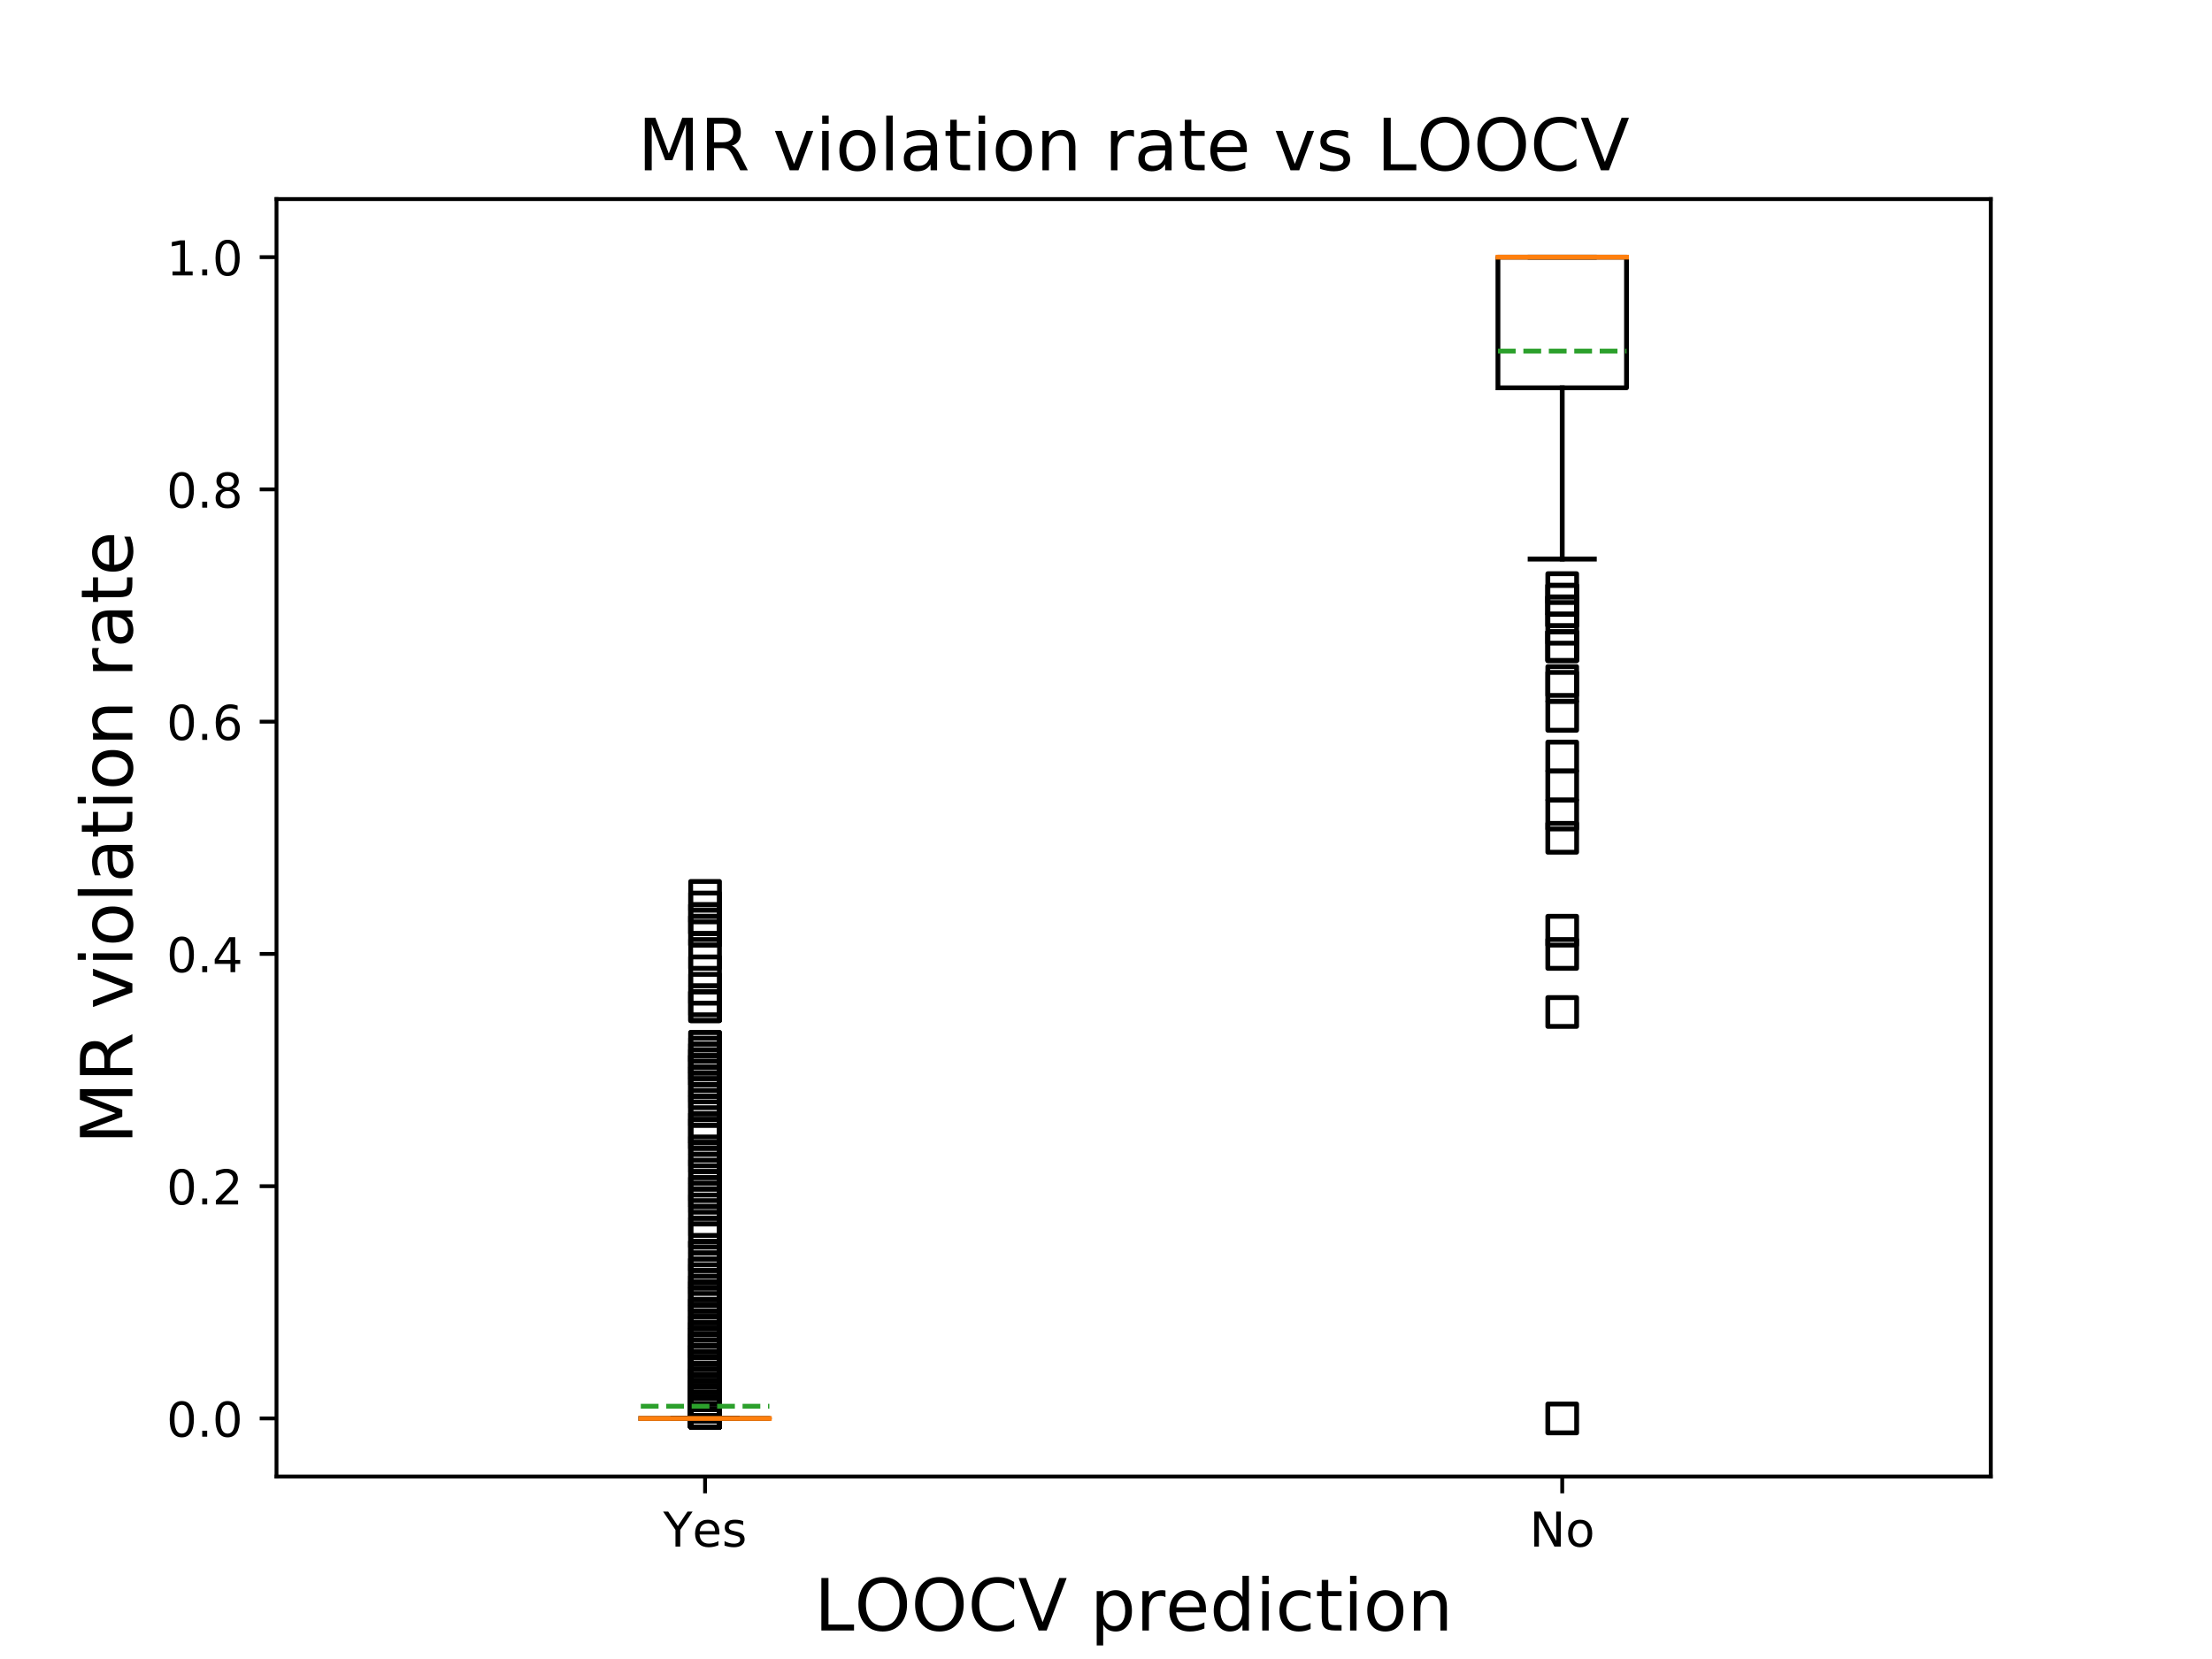 <?xml version="1.0" encoding="utf-8" standalone="no"?>
<!DOCTYPE svg PUBLIC "-//W3C//DTD SVG 1.1//EN"
  "http://www.w3.org/Graphics/SVG/1.1/DTD/svg11.dtd">
<!-- Created with matplotlib (https://matplotlib.org/) -->
<svg height="345.6pt" version="1.1" viewBox="0 0 460.8 345.6" width="460.8pt" xmlns="http://www.w3.org/2000/svg" xmlns:xlink="http://www.w3.org/1999/xlink">
 <defs>
  <style type="text/css">
*{stroke-linecap:butt;stroke-linejoin:round;}
  </style>
 </defs>
 <g id="figure_1">
  <g id="patch_1">
   <path d="M 0 345.6 
L 460.8 345.6 
L 460.8 0 
L 0 0 
z
" style="fill:#ffffff;"/>
  </g>
  <g id="axes_1">
   <g id="patch_2">
    <path d="M 57.6 307.584 
L 414.72 307.584 
L 414.72 41.472 
L 57.6 41.472 
z
" style="fill:#ffffff;"/>
   </g>
   <g id="matplotlib.axis_1">
    <g id="xtick_1">
     <g id="line2d_1">
      <defs>
       <path d="M 0 0 
L 0 3.5 
" id="mc52d415e4c" style="stroke:#000000;stroke-width:0.8;"/>
      </defs>
      <g>
       <use style="stroke:#000000;stroke-width:0.8;" x="146.88" xlink:href="#mc52d415e4c" y="307.584"/>
      </g>
     </g>
     <g id="text_1">
      <!-- Yes -->
      <defs>
       <path d="M -0.203 72.906 
L 10.406 72.906 
L 30.609 42.922 
L 50.688 72.906 
L 61.281 72.906 
L 35.5 34.719 
L 35.5 0 
L 25.594 0 
L 25.594 34.719 
z
" id="DejaVuSans-89"/>
       <path d="M 56.203 29.594 
L 56.203 25.203 
L 14.891 25.203 
Q 15.484 15.922 20.484 11.062 
Q 25.484 6.203 34.422 6.203 
Q 39.594 6.203 44.453 7.469 
Q 49.312 8.734 54.109 11.281 
L 54.109 2.781 
Q 49.266 0.734 44.188 -0.344 
Q 39.109 -1.422 33.891 -1.422 
Q 20.797 -1.422 13.156 6.188 
Q 5.516 13.812 5.516 26.812 
Q 5.516 40.234 12.766 48.109 
Q 20.016 56 32.328 56 
Q 43.359 56 49.781 48.891 
Q 56.203 41.797 56.203 29.594 
z
M 47.219 32.234 
Q 47.125 39.594 43.094 43.984 
Q 39.062 48.391 32.422 48.391 
Q 24.906 48.391 20.391 44.141 
Q 15.875 39.891 15.188 32.172 
z
" id="DejaVuSans-101"/>
       <path d="M 44.281 53.078 
L 44.281 44.578 
Q 40.484 46.531 36.375 47.5 
Q 32.281 48.484 27.875 48.484 
Q 21.188 48.484 17.844 46.438 
Q 14.5 44.391 14.5 40.281 
Q 14.5 37.156 16.891 35.375 
Q 19.281 33.594 26.516 31.984 
L 29.594 31.297 
Q 39.156 29.25 43.188 25.516 
Q 47.219 21.781 47.219 15.094 
Q 47.219 7.469 41.188 3.016 
Q 35.156 -1.422 24.609 -1.422 
Q 20.219 -1.422 15.453 -0.562 
Q 10.688 0.297 5.422 2 
L 5.422 11.281 
Q 10.406 8.688 15.234 7.391 
Q 20.062 6.109 24.812 6.109 
Q 31.156 6.109 34.562 8.281 
Q 37.984 10.453 37.984 14.406 
Q 37.984 18.062 35.516 20.016 
Q 33.062 21.969 24.703 23.781 
L 21.578 24.516 
Q 13.234 26.266 9.516 29.906 
Q 5.812 33.547 5.812 39.891 
Q 5.812 47.609 11.281 51.797 
Q 16.75 56 26.812 56 
Q 31.781 56 36.172 55.266 
Q 40.578 54.547 44.281 53.078 
z
" id="DejaVuSans-115"/>
      </defs>
      <g transform="translate(138.155 322.182)scale(0.1 -0.1)">
       <use xlink:href="#DejaVuSans-89"/>
       <use x="60.881" xlink:href="#DejaVuSans-101"/>
       <use x="122.404" xlink:href="#DejaVuSans-115"/>
      </g>
     </g>
    </g>
    <g id="xtick_2">
     <g id="line2d_2">
      <g>
       <use style="stroke:#000000;stroke-width:0.8;" x="325.44" xlink:href="#mc52d415e4c" y="307.584"/>
      </g>
     </g>
     <g id="text_2">
      <!-- No -->
      <defs>
       <path d="M 9.812 72.906 
L 23.094 72.906 
L 55.422 11.922 
L 55.422 72.906 
L 64.984 72.906 
L 64.984 0 
L 51.703 0 
L 19.391 60.984 
L 19.391 0 
L 9.812 0 
z
" id="DejaVuSans-78"/>
       <path d="M 30.609 48.391 
Q 23.391 48.391 19.188 42.75 
Q 14.984 37.109 14.984 27.297 
Q 14.984 17.484 19.156 11.844 
Q 23.344 6.203 30.609 6.203 
Q 37.797 6.203 41.984 11.859 
Q 46.188 17.531 46.188 27.297 
Q 46.188 37.016 41.984 42.703 
Q 37.797 48.391 30.609 48.391 
z
M 30.609 56 
Q 42.328 56 49.016 48.375 
Q 55.719 40.766 55.719 27.297 
Q 55.719 13.875 49.016 6.219 
Q 42.328 -1.422 30.609 -1.422 
Q 18.844 -1.422 12.172 6.219 
Q 5.516 13.875 5.516 27.297 
Q 5.516 40.766 12.172 48.375 
Q 18.844 56 30.609 56 
z
" id="DejaVuSans-111"/>
      </defs>
      <g transform="translate(318.64 322.182)scale(0.1 -0.1)">
       <use xlink:href="#DejaVuSans-78"/>
       <use x="74.805" xlink:href="#DejaVuSans-111"/>
      </g>
     </g>
    </g>
    <g id="text_3">
     <!-- LOOCV prediction -->
     <defs>
      <path d="M 9.812 72.906 
L 19.672 72.906 
L 19.672 8.297 
L 55.172 8.297 
L 55.172 0 
L 9.812 0 
z
" id="DejaVuSans-76"/>
      <path d="M 39.406 66.219 
Q 28.656 66.219 22.328 58.203 
Q 16.016 50.203 16.016 36.375 
Q 16.016 22.609 22.328 14.594 
Q 28.656 6.594 39.406 6.594 
Q 50.141 6.594 56.422 14.594 
Q 62.703 22.609 62.703 36.375 
Q 62.703 50.203 56.422 58.203 
Q 50.141 66.219 39.406 66.219 
z
M 39.406 74.219 
Q 54.734 74.219 63.906 63.938 
Q 73.094 53.656 73.094 36.375 
Q 73.094 19.141 63.906 8.859 
Q 54.734 -1.422 39.406 -1.422 
Q 24.031 -1.422 14.812 8.828 
Q 5.609 19.094 5.609 36.375 
Q 5.609 53.656 14.812 63.938 
Q 24.031 74.219 39.406 74.219 
z
" id="DejaVuSans-79"/>
      <path d="M 64.406 67.281 
L 64.406 56.891 
Q 59.422 61.531 53.781 63.812 
Q 48.141 66.109 41.797 66.109 
Q 29.297 66.109 22.656 58.469 
Q 16.016 50.828 16.016 36.375 
Q 16.016 21.969 22.656 14.328 
Q 29.297 6.688 41.797 6.688 
Q 48.141 6.688 53.781 8.984 
Q 59.422 11.281 64.406 15.922 
L 64.406 5.609 
Q 59.234 2.094 53.438 0.328 
Q 47.656 -1.422 41.219 -1.422 
Q 24.656 -1.422 15.125 8.703 
Q 5.609 18.844 5.609 36.375 
Q 5.609 53.953 15.125 64.078 
Q 24.656 74.219 41.219 74.219 
Q 47.75 74.219 53.531 72.484 
Q 59.328 70.75 64.406 67.281 
z
" id="DejaVuSans-67"/>
      <path d="M 28.609 0 
L 0.781 72.906 
L 11.078 72.906 
L 34.188 11.531 
L 57.328 72.906 
L 67.578 72.906 
L 39.797 0 
z
" id="DejaVuSans-86"/>
      <path id="DejaVuSans-32"/>
      <path d="M 18.109 8.203 
L 18.109 -20.797 
L 9.078 -20.797 
L 9.078 54.688 
L 18.109 54.688 
L 18.109 46.391 
Q 20.953 51.266 25.266 53.625 
Q 29.594 56 35.594 56 
Q 45.562 56 51.781 48.094 
Q 58.016 40.188 58.016 27.297 
Q 58.016 14.406 51.781 6.484 
Q 45.562 -1.422 35.594 -1.422 
Q 29.594 -1.422 25.266 0.953 
Q 20.953 3.328 18.109 8.203 
z
M 48.688 27.297 
Q 48.688 37.203 44.609 42.844 
Q 40.531 48.484 33.406 48.484 
Q 26.266 48.484 22.188 42.844 
Q 18.109 37.203 18.109 27.297 
Q 18.109 17.391 22.188 11.75 
Q 26.266 6.109 33.406 6.109 
Q 40.531 6.109 44.609 11.75 
Q 48.688 17.391 48.688 27.297 
z
" id="DejaVuSans-112"/>
      <path d="M 41.109 46.297 
Q 39.594 47.172 37.812 47.578 
Q 36.031 48 33.891 48 
Q 26.266 48 22.188 43.047 
Q 18.109 38.094 18.109 28.812 
L 18.109 0 
L 9.078 0 
L 9.078 54.688 
L 18.109 54.688 
L 18.109 46.188 
Q 20.953 51.172 25.484 53.578 
Q 30.031 56 36.531 56 
Q 37.453 56 38.578 55.875 
Q 39.703 55.766 41.062 55.516 
z
" id="DejaVuSans-114"/>
      <path d="M 45.406 46.391 
L 45.406 75.984 
L 54.391 75.984 
L 54.391 0 
L 45.406 0 
L 45.406 8.203 
Q 42.578 3.328 38.25 0.953 
Q 33.938 -1.422 27.875 -1.422 
Q 17.969 -1.422 11.734 6.484 
Q 5.516 14.406 5.516 27.297 
Q 5.516 40.188 11.734 48.094 
Q 17.969 56 27.875 56 
Q 33.938 56 38.25 53.625 
Q 42.578 51.266 45.406 46.391 
z
M 14.797 27.297 
Q 14.797 17.391 18.875 11.75 
Q 22.953 6.109 30.078 6.109 
Q 37.203 6.109 41.297 11.75 
Q 45.406 17.391 45.406 27.297 
Q 45.406 37.203 41.297 42.844 
Q 37.203 48.484 30.078 48.484 
Q 22.953 48.484 18.875 42.844 
Q 14.797 37.203 14.797 27.297 
z
" id="DejaVuSans-100"/>
      <path d="M 9.422 54.688 
L 18.406 54.688 
L 18.406 0 
L 9.422 0 
z
M 9.422 75.984 
L 18.406 75.984 
L 18.406 64.594 
L 9.422 64.594 
z
" id="DejaVuSans-105"/>
      <path d="M 48.781 52.594 
L 48.781 44.188 
Q 44.969 46.297 41.141 47.344 
Q 37.312 48.391 33.406 48.391 
Q 24.656 48.391 19.812 42.844 
Q 14.984 37.312 14.984 27.297 
Q 14.984 17.281 19.812 11.734 
Q 24.656 6.203 33.406 6.203 
Q 37.312 6.203 41.141 7.25 
Q 44.969 8.297 48.781 10.406 
L 48.781 2.094 
Q 45.016 0.344 40.984 -0.531 
Q 36.969 -1.422 32.422 -1.422 
Q 20.062 -1.422 12.781 6.344 
Q 5.516 14.109 5.516 27.297 
Q 5.516 40.672 12.859 48.328 
Q 20.219 56 33.016 56 
Q 37.156 56 41.109 55.141 
Q 45.062 54.297 48.781 52.594 
z
" id="DejaVuSans-99"/>
      <path d="M 18.312 70.219 
L 18.312 54.688 
L 36.812 54.688 
L 36.812 47.703 
L 18.312 47.703 
L 18.312 18.016 
Q 18.312 11.328 20.141 9.422 
Q 21.969 7.516 27.594 7.516 
L 36.812 7.516 
L 36.812 0 
L 27.594 0 
Q 17.188 0 13.234 3.875 
Q 9.281 7.766 9.281 18.016 
L 9.281 47.703 
L 2.688 47.703 
L 2.688 54.688 
L 9.281 54.688 
L 9.281 70.219 
z
" id="DejaVuSans-116"/>
      <path d="M 54.891 33.016 
L 54.891 0 
L 45.906 0 
L 45.906 32.719 
Q 45.906 40.484 42.875 44.328 
Q 39.844 48.188 33.797 48.188 
Q 26.516 48.188 22.312 43.547 
Q 18.109 38.922 18.109 30.906 
L 18.109 0 
L 9.078 0 
L 9.078 54.688 
L 18.109 54.688 
L 18.109 46.188 
Q 21.344 51.125 25.703 53.562 
Q 30.078 56 35.797 56 
Q 45.219 56 50.047 50.172 
Q 54.891 44.344 54.891 33.016 
z
" id="DejaVuSans-110"/>
     </defs>
     <g transform="translate(169.634 339.66)scale(0.15 -0.15)">
      <use xlink:href="#DejaVuSans-76"/>
      <use x="55.666" xlink:href="#DejaVuSans-79"/>
      <use x="134.377" xlink:href="#DejaVuSans-79"/>
      <use x="213.088" xlink:href="#DejaVuSans-67"/>
      <use x="282.912" xlink:href="#DejaVuSans-86"/>
      <use x="351.32" xlink:href="#DejaVuSans-32"/>
      <use x="383.107" xlink:href="#DejaVuSans-112"/>
      <use x="446.584" xlink:href="#DejaVuSans-114"/>
      <use x="487.666" xlink:href="#DejaVuSans-101"/>
      <use x="549.189" xlink:href="#DejaVuSans-100"/>
      <use x="612.666" xlink:href="#DejaVuSans-105"/>
      <use x="640.449" xlink:href="#DejaVuSans-99"/>
      <use x="695.43" xlink:href="#DejaVuSans-116"/>
      <use x="734.639" xlink:href="#DejaVuSans-105"/>
      <use x="762.422" xlink:href="#DejaVuSans-111"/>
      <use x="823.604" xlink:href="#DejaVuSans-110"/>
     </g>
    </g>
   </g>
   <g id="matplotlib.axis_2">
    <g id="ytick_1">
     <g id="line2d_3">
      <defs>
       <path d="M 0 0 
L -3.5 0 
" id="m472c0c763d" style="stroke:#000000;stroke-width:0.8;"/>
      </defs>
      <g>
       <use style="stroke:#000000;stroke-width:0.8;" x="57.6" xlink:href="#m472c0c763d" y="295.488"/>
      </g>
     </g>
     <g id="text_4">
      <!-- 0.0 -->
      <defs>
       <path d="M 31.781 66.406 
Q 24.172 66.406 20.328 58.906 
Q 16.5 51.422 16.5 36.375 
Q 16.5 21.391 20.328 13.891 
Q 24.172 6.391 31.781 6.391 
Q 39.453 6.391 43.281 13.891 
Q 47.125 21.391 47.125 36.375 
Q 47.125 51.422 43.281 58.906 
Q 39.453 66.406 31.781 66.406 
z
M 31.781 74.219 
Q 44.047 74.219 50.516 64.516 
Q 56.984 54.828 56.984 36.375 
Q 56.984 17.969 50.516 8.266 
Q 44.047 -1.422 31.781 -1.422 
Q 19.531 -1.422 13.062 8.266 
Q 6.594 17.969 6.594 36.375 
Q 6.594 54.828 13.062 64.516 
Q 19.531 74.219 31.781 74.219 
z
" id="DejaVuSans-48"/>
       <path d="M 10.688 12.406 
L 21 12.406 
L 21 0 
L 10.688 0 
z
" id="DejaVuSans-46"/>
      </defs>
      <g transform="translate(34.697 299.287)scale(0.1 -0.1)">
       <use xlink:href="#DejaVuSans-48"/>
       <use x="63.623" xlink:href="#DejaVuSans-46"/>
       <use x="95.41" xlink:href="#DejaVuSans-48"/>
      </g>
     </g>
    </g>
    <g id="ytick_2">
     <g id="line2d_4">
      <g>
       <use style="stroke:#000000;stroke-width:0.8;" x="57.6" xlink:href="#m472c0c763d" y="247.104"/>
      </g>
     </g>
     <g id="text_5">
      <!-- 0.2 -->
      <defs>
       <path d="M 19.188 8.297 
L 53.609 8.297 
L 53.609 0 
L 7.328 0 
L 7.328 8.297 
Q 12.938 14.109 22.625 23.891 
Q 32.328 33.688 34.812 36.531 
Q 39.547 41.844 41.422 45.531 
Q 43.312 49.219 43.312 52.781 
Q 43.312 58.594 39.234 62.25 
Q 35.156 65.922 28.609 65.922 
Q 23.969 65.922 18.812 64.312 
Q 13.672 62.703 7.812 59.422 
L 7.812 69.391 
Q 13.766 71.781 18.938 73 
Q 24.125 74.219 28.422 74.219 
Q 39.75 74.219 46.484 68.547 
Q 53.219 62.891 53.219 53.422 
Q 53.219 48.922 51.531 44.891 
Q 49.859 40.875 45.406 35.406 
Q 44.188 33.984 37.641 27.219 
Q 31.109 20.453 19.188 8.297 
z
" id="DejaVuSans-50"/>
      </defs>
      <g transform="translate(34.697 250.903)scale(0.1 -0.1)">
       <use xlink:href="#DejaVuSans-48"/>
       <use x="63.623" xlink:href="#DejaVuSans-46"/>
       <use x="95.41" xlink:href="#DejaVuSans-50"/>
      </g>
     </g>
    </g>
    <g id="ytick_3">
     <g id="line2d_5">
      <g>
       <use style="stroke:#000000;stroke-width:0.8;" x="57.6" xlink:href="#m472c0c763d" y="198.72"/>
      </g>
     </g>
     <g id="text_6">
      <!-- 0.4 -->
      <defs>
       <path d="M 37.797 64.312 
L 12.891 25.391 
L 37.797 25.391 
z
M 35.203 72.906 
L 47.609 72.906 
L 47.609 25.391 
L 58.016 25.391 
L 58.016 17.188 
L 47.609 17.188 
L 47.609 0 
L 37.797 0 
L 37.797 17.188 
L 4.891 17.188 
L 4.891 26.703 
z
" id="DejaVuSans-52"/>
      </defs>
      <g transform="translate(34.697 202.519)scale(0.1 -0.1)">
       <use xlink:href="#DejaVuSans-48"/>
       <use x="63.623" xlink:href="#DejaVuSans-46"/>
       <use x="95.41" xlink:href="#DejaVuSans-52"/>
      </g>
     </g>
    </g>
    <g id="ytick_4">
     <g id="line2d_6">
      <g>
       <use style="stroke:#000000;stroke-width:0.8;" x="57.6" xlink:href="#m472c0c763d" y="150.336"/>
      </g>
     </g>
     <g id="text_7">
      <!-- 0.6 -->
      <defs>
       <path d="M 33.016 40.375 
Q 26.375 40.375 22.484 35.828 
Q 18.609 31.297 18.609 23.391 
Q 18.609 15.531 22.484 10.953 
Q 26.375 6.391 33.016 6.391 
Q 39.656 6.391 43.531 10.953 
Q 47.406 15.531 47.406 23.391 
Q 47.406 31.297 43.531 35.828 
Q 39.656 40.375 33.016 40.375 
z
M 52.594 71.297 
L 52.594 62.312 
Q 48.875 64.062 45.094 64.984 
Q 41.312 65.922 37.594 65.922 
Q 27.828 65.922 22.672 59.328 
Q 17.531 52.734 16.797 39.406 
Q 19.672 43.656 24.016 45.922 
Q 28.375 48.188 33.594 48.188 
Q 44.578 48.188 50.953 41.516 
Q 57.328 34.859 57.328 23.391 
Q 57.328 12.156 50.688 5.359 
Q 44.047 -1.422 33.016 -1.422 
Q 20.359 -1.422 13.672 8.266 
Q 6.984 17.969 6.984 36.375 
Q 6.984 53.656 15.188 63.938 
Q 23.391 74.219 37.203 74.219 
Q 40.922 74.219 44.703 73.484 
Q 48.484 72.75 52.594 71.297 
z
" id="DejaVuSans-54"/>
      </defs>
      <g transform="translate(34.697 154.135)scale(0.1 -0.1)">
       <use xlink:href="#DejaVuSans-48"/>
       <use x="63.623" xlink:href="#DejaVuSans-46"/>
       <use x="95.41" xlink:href="#DejaVuSans-54"/>
      </g>
     </g>
    </g>
    <g id="ytick_5">
     <g id="line2d_7">
      <g>
       <use style="stroke:#000000;stroke-width:0.8;" x="57.6" xlink:href="#m472c0c763d" y="101.952"/>
      </g>
     </g>
     <g id="text_8">
      <!-- 0.8 -->
      <defs>
       <path d="M 31.781 34.625 
Q 24.75 34.625 20.719 30.859 
Q 16.703 27.094 16.703 20.516 
Q 16.703 13.922 20.719 10.156 
Q 24.75 6.391 31.781 6.391 
Q 38.812 6.391 42.859 10.172 
Q 46.922 13.969 46.922 20.516 
Q 46.922 27.094 42.891 30.859 
Q 38.875 34.625 31.781 34.625 
z
M 21.922 38.812 
Q 15.578 40.375 12.031 44.719 
Q 8.5 49.078 8.5 55.328 
Q 8.5 64.062 14.719 69.141 
Q 20.953 74.219 31.781 74.219 
Q 42.672 74.219 48.875 69.141 
Q 55.078 64.062 55.078 55.328 
Q 55.078 49.078 51.531 44.719 
Q 48 40.375 41.703 38.812 
Q 48.828 37.156 52.797 32.312 
Q 56.781 27.484 56.781 20.516 
Q 56.781 9.906 50.312 4.234 
Q 43.844 -1.422 31.781 -1.422 
Q 19.734 -1.422 13.25 4.234 
Q 6.781 9.906 6.781 20.516 
Q 6.781 27.484 10.781 32.312 
Q 14.797 37.156 21.922 38.812 
z
M 18.312 54.391 
Q 18.312 48.734 21.844 45.562 
Q 25.391 42.391 31.781 42.391 
Q 38.141 42.391 41.719 45.562 
Q 45.312 48.734 45.312 54.391 
Q 45.312 60.062 41.719 63.234 
Q 38.141 66.406 31.781 66.406 
Q 25.391 66.406 21.844 63.234 
Q 18.312 60.062 18.312 54.391 
z
" id="DejaVuSans-56"/>
      </defs>
      <g transform="translate(34.697 105.751)scale(0.1 -0.1)">
       <use xlink:href="#DejaVuSans-48"/>
       <use x="63.623" xlink:href="#DejaVuSans-46"/>
       <use x="95.41" xlink:href="#DejaVuSans-56"/>
      </g>
     </g>
    </g>
    <g id="ytick_6">
     <g id="line2d_8">
      <g>
       <use style="stroke:#000000;stroke-width:0.8;" x="57.6" xlink:href="#m472c0c763d" y="53.568"/>
      </g>
     </g>
     <g id="text_9">
      <!-- 1.0 -->
      <defs>
       <path d="M 12.406 8.297 
L 28.516 8.297 
L 28.516 63.922 
L 10.984 60.406 
L 10.984 69.391 
L 28.422 72.906 
L 38.281 72.906 
L 38.281 8.297 
L 54.391 8.297 
L 54.391 0 
L 12.406 0 
z
" id="DejaVuSans-49"/>
      </defs>
      <g transform="translate(34.697 57.367)scale(0.1 -0.1)">
       <use xlink:href="#DejaVuSans-49"/>
       <use x="63.623" xlink:href="#DejaVuSans-46"/>
       <use x="95.41" xlink:href="#DejaVuSans-48"/>
      </g>
     </g>
    </g>
    <g id="text_10">
     <!-- MR violation rate -->
     <defs>
      <path d="M 9.812 72.906 
L 24.516 72.906 
L 43.109 23.297 
L 61.812 72.906 
L 76.516 72.906 
L 76.516 0 
L 66.891 0 
L 66.891 64.016 
L 48.094 14.016 
L 38.188 14.016 
L 19.391 64.016 
L 19.391 0 
L 9.812 0 
z
" id="DejaVuSans-77"/>
      <path d="M 44.391 34.188 
Q 47.562 33.109 50.562 29.594 
Q 53.562 26.078 56.594 19.922 
L 66.609 0 
L 56 0 
L 46.688 18.703 
Q 43.062 26.031 39.672 28.422 
Q 36.281 30.812 30.422 30.812 
L 19.672 30.812 
L 19.672 0 
L 9.812 0 
L 9.812 72.906 
L 32.078 72.906 
Q 44.578 72.906 50.734 67.672 
Q 56.891 62.453 56.891 51.906 
Q 56.891 45.016 53.688 40.469 
Q 50.484 35.938 44.391 34.188 
z
M 19.672 64.797 
L 19.672 38.922 
L 32.078 38.922 
Q 39.203 38.922 42.844 42.219 
Q 46.484 45.516 46.484 51.906 
Q 46.484 58.297 42.844 61.547 
Q 39.203 64.797 32.078 64.797 
z
" id="DejaVuSans-82"/>
      <path d="M 2.984 54.688 
L 12.5 54.688 
L 29.594 8.797 
L 46.688 54.688 
L 56.203 54.688 
L 35.688 0 
L 23.484 0 
z
" id="DejaVuSans-118"/>
      <path d="M 9.422 75.984 
L 18.406 75.984 
L 18.406 0 
L 9.422 0 
z
" id="DejaVuSans-108"/>
      <path d="M 34.281 27.484 
Q 23.391 27.484 19.188 25 
Q 14.984 22.516 14.984 16.5 
Q 14.984 11.719 18.141 8.906 
Q 21.297 6.109 26.703 6.109 
Q 34.188 6.109 38.703 11.406 
Q 43.219 16.703 43.219 25.484 
L 43.219 27.484 
z
M 52.203 31.203 
L 52.203 0 
L 43.219 0 
L 43.219 8.297 
Q 40.141 3.328 35.547 0.953 
Q 30.953 -1.422 24.312 -1.422 
Q 15.922 -1.422 10.953 3.297 
Q 6 8.016 6 15.922 
Q 6 25.141 12.172 29.828 
Q 18.359 34.516 30.609 34.516 
L 43.219 34.516 
L 43.219 35.406 
Q 43.219 41.609 39.141 45 
Q 35.062 48.391 27.688 48.391 
Q 23 48.391 18.547 47.266 
Q 14.109 46.141 10.016 43.891 
L 10.016 52.203 
Q 14.938 54.109 19.578 55.047 
Q 24.219 56 28.609 56 
Q 40.484 56 46.344 49.844 
Q 52.203 43.703 52.203 31.203 
z
" id="DejaVuSans-97"/>
     </defs>
     <g transform="translate(27.577 238.369)rotate(-90)scale(0.15 -0.15)">
      <use xlink:href="#DejaVuSans-77"/>
      <use x="86.279" xlink:href="#DejaVuSans-82"/>
      <use x="155.762" xlink:href="#DejaVuSans-32"/>
      <use x="187.549" xlink:href="#DejaVuSans-118"/>
      <use x="246.729" xlink:href="#DejaVuSans-105"/>
      <use x="274.512" xlink:href="#DejaVuSans-111"/>
      <use x="335.693" xlink:href="#DejaVuSans-108"/>
      <use x="363.477" xlink:href="#DejaVuSans-97"/>
      <use x="424.756" xlink:href="#DejaVuSans-116"/>
      <use x="463.965" xlink:href="#DejaVuSans-105"/>
      <use x="491.748" xlink:href="#DejaVuSans-111"/>
      <use x="552.93" xlink:href="#DejaVuSans-110"/>
      <use x="616.309" xlink:href="#DejaVuSans-32"/>
      <use x="648.096" xlink:href="#DejaVuSans-114"/>
      <use x="689.209" xlink:href="#DejaVuSans-97"/>
      <use x="750.488" xlink:href="#DejaVuSans-116"/>
      <use x="789.697" xlink:href="#DejaVuSans-101"/>
     </g>
    </g>
   </g>
   <g id="line2d_9">
    <path clip-path="url(#p5a5b156fe9)" d="M 133.488 295.488 
L 160.272 295.488 
L 160.272 295.488 
L 133.488 295.488 
L 133.488 295.488 
" style="fill:none;stroke:#000000;stroke-linecap:square;"/>
   </g>
   <g id="line2d_10">
    <path clip-path="url(#p5a5b156fe9)" d="M 146.88 295.488 
L 146.88 295.488 
" style="fill:none;stroke:#000000;stroke-linecap:square;"/>
   </g>
   <g id="line2d_11">
    <path clip-path="url(#p5a5b156fe9)" d="M 146.88 295.488 
L 146.88 295.488 
" style="fill:none;stroke:#000000;stroke-linecap:square;"/>
   </g>
   <g id="line2d_12">
    <path clip-path="url(#p5a5b156fe9)" d="M 140.184 295.488 
L 153.576 295.488 
" style="fill:none;stroke:#000000;stroke-linecap:square;"/>
   </g>
   <g id="line2d_13">
    <path clip-path="url(#p5a5b156fe9)" d="M 140.184 295.488 
L 153.576 295.488 
" style="fill:none;stroke:#000000;stroke-linecap:square;"/>
   </g>
   <g id="line2d_14">
    <defs>
     <path d="M -3 3 
L 3 3 
L 3 -3 
L -3 -3 
z
" id="mc526949695" style="stroke:#000000;stroke-linejoin:miter;"/>
    </defs>
    <g clip-path="url(#p5a5b156fe9)">
     <use style="fill-opacity:0;stroke:#000000;stroke-linejoin:miter;" x="146.88" xlink:href="#mc526949695" y="283.392"/>
     <use style="fill-opacity:0;stroke:#000000;stroke-linejoin:miter;" x="146.88" xlink:href="#mc526949695" y="290.65"/>
     <use style="fill-opacity:0;stroke:#000000;stroke-linejoin:miter;" x="146.88" xlink:href="#mc526949695" y="274.925"/>
     <use style="fill-opacity:0;stroke:#000000;stroke-linejoin:miter;" x="146.88" xlink:href="#mc526949695" y="291.859"/>
     <use style="fill-opacity:0;stroke:#000000;stroke-linejoin:miter;" x="146.88" xlink:href="#mc526949695" y="290.65"/>
     <use style="fill-opacity:0;stroke:#000000;stroke-linejoin:miter;" x="146.88" xlink:href="#mc526949695" y="293.069"/>
     <use style="fill-opacity:0;stroke:#000000;stroke-linejoin:miter;" x="146.88" xlink:href="#mc526949695" y="294.278"/>
     <use style="fill-opacity:0;stroke:#000000;stroke-linejoin:miter;" x="146.88" xlink:href="#mc526949695" y="294.278"/>
     <use style="fill-opacity:0;stroke:#000000;stroke-linejoin:miter;" x="146.88" xlink:href="#mc526949695" y="248.314"/>
     <use style="fill-opacity:0;stroke:#000000;stroke-linejoin:miter;" x="146.88" xlink:href="#mc526949695" y="279.763"/>
     <use style="fill-opacity:0;stroke:#000000;stroke-linejoin:miter;" x="146.88" xlink:href="#mc526949695" y="228.96"/>
     <use style="fill-opacity:0;stroke:#000000;stroke-linejoin:miter;" x="146.88" xlink:href="#mc526949695" y="294.278"/>
     <use style="fill-opacity:0;stroke:#000000;stroke-linejoin:miter;" x="146.88" xlink:href="#mc526949695" y="290.65"/>
     <use style="fill-opacity:0;stroke:#000000;stroke-linejoin:miter;" x="146.88" xlink:href="#mc526949695" y="288.23"/>
     <use style="fill-opacity:0;stroke:#000000;stroke-linejoin:miter;" x="146.88" xlink:href="#mc526949695" y="222.912"/>
     <use style="fill-opacity:0;stroke:#000000;stroke-linejoin:miter;" x="146.88" xlink:href="#mc526949695" y="276.134"/>
     <use style="fill-opacity:0;stroke:#000000;stroke-linejoin:miter;" x="146.88" xlink:href="#mc526949695" y="290.65"/>
     <use style="fill-opacity:0;stroke:#000000;stroke-linejoin:miter;" x="146.88" xlink:href="#mc526949695" y="285.811"/>
     <use style="fill-opacity:0;stroke:#000000;stroke-linejoin:miter;" x="146.88" xlink:href="#mc526949695" y="274.925"/>
     <use style="fill-opacity:0;stroke:#000000;stroke-linejoin:miter;" x="146.88" xlink:href="#mc526949695" y="225.331"/>
     <use style="fill-opacity:0;stroke:#000000;stroke-linejoin:miter;" x="146.88" xlink:href="#mc526949695" y="186.624"/>
     <use style="fill-opacity:0;stroke:#000000;stroke-linejoin:miter;" x="146.88" xlink:href="#mc526949695" y="261.619"/>
     <use style="fill-opacity:0;stroke:#000000;stroke-linejoin:miter;" x="146.88" xlink:href="#mc526949695" y="270.086"/>
     <use style="fill-opacity:0;stroke:#000000;stroke-linejoin:miter;" x="146.88" xlink:href="#mc526949695" y="231.379"/>
     <use style="fill-opacity:0;stroke:#000000;stroke-linejoin:miter;" x="146.88" xlink:href="#mc526949695" y="277.344"/>
     <use style="fill-opacity:0;stroke:#000000;stroke-linejoin:miter;" x="146.88" xlink:href="#mc526949695" y="294.278"/>
     <use style="fill-opacity:0;stroke:#000000;stroke-linejoin:miter;" x="146.88" xlink:href="#mc526949695" y="265.248"/>
     <use style="fill-opacity:0;stroke:#000000;stroke-linejoin:miter;" x="146.88" xlink:href="#mc526949695" y="276.134"/>
     <use style="fill-opacity:0;stroke:#000000;stroke-linejoin:miter;" x="146.88" xlink:href="#mc526949695" y="267.667"/>
     <use style="fill-opacity:0;stroke:#000000;stroke-linejoin:miter;" x="146.88" xlink:href="#mc526949695" y="294.278"/>
     <use style="fill-opacity:0;stroke:#000000;stroke-linejoin:miter;" x="146.88" xlink:href="#mc526949695" y="220.493"/>
     <use style="fill-opacity:0;stroke:#000000;stroke-linejoin:miter;" x="146.88" xlink:href="#mc526949695" y="270.086"/>
     <use style="fill-opacity:0;stroke:#000000;stroke-linejoin:miter;" x="146.88" xlink:href="#mc526949695" y="294.278"/>
     <use style="fill-opacity:0;stroke:#000000;stroke-linejoin:miter;" x="146.88" xlink:href="#mc526949695" y="235.008"/>
     <use style="fill-opacity:0;stroke:#000000;stroke-linejoin:miter;" x="146.88" xlink:href="#mc526949695" y="293.069"/>
     <use style="fill-opacity:0;stroke:#000000;stroke-linejoin:miter;" x="146.88" xlink:href="#mc526949695" y="284.602"/>
     <use style="fill-opacity:0;stroke:#000000;stroke-linejoin:miter;" x="146.88" xlink:href="#mc526949695" y="294.278"/>
     <use style="fill-opacity:0;stroke:#000000;stroke-linejoin:miter;" x="146.88" xlink:href="#mc526949695" y="294.278"/>
     <use style="fill-opacity:0;stroke:#000000;stroke-linejoin:miter;" x="146.88" xlink:href="#mc526949695" y="294.278"/>
     <use style="fill-opacity:0;stroke:#000000;stroke-linejoin:miter;" x="146.88" xlink:href="#mc526949695" y="202.349"/>
     <use style="fill-opacity:0;stroke:#000000;stroke-linejoin:miter;" x="146.88" xlink:href="#mc526949695" y="283.392"/>
     <use style="fill-opacity:0;stroke:#000000;stroke-linejoin:miter;" x="146.88" xlink:href="#mc526949695" y="221.702"/>
     <use style="fill-opacity:0;stroke:#000000;stroke-linejoin:miter;" x="146.88" xlink:href="#mc526949695" y="237.427"/>
     <use style="fill-opacity:0;stroke:#000000;stroke-linejoin:miter;" x="146.88" xlink:href="#mc526949695" y="264.038"/>
     <use style="fill-opacity:0;stroke:#000000;stroke-linejoin:miter;" x="146.88" xlink:href="#mc526949695" y="291.859"/>
     <use style="fill-opacity:0;stroke:#000000;stroke-linejoin:miter;" x="146.88" xlink:href="#mc526949695" y="293.069"/>
     <use style="fill-opacity:0;stroke:#000000;stroke-linejoin:miter;" x="146.88" xlink:href="#mc526949695" y="293.069"/>
     <use style="fill-opacity:0;stroke:#000000;stroke-linejoin:miter;" x="146.88" xlink:href="#mc526949695" y="209.606"/>
     <use style="fill-opacity:0;stroke:#000000;stroke-linejoin:miter;" x="146.88" xlink:href="#mc526949695" y="265.248"/>
     <use style="fill-opacity:0;stroke:#000000;stroke-linejoin:miter;" x="146.88" xlink:href="#mc526949695" y="227.75"/>
     <use style="fill-opacity:0;stroke:#000000;stroke-linejoin:miter;" x="146.88" xlink:href="#mc526949695" y="256.781"/>
     <use style="fill-opacity:0;stroke:#000000;stroke-linejoin:miter;" x="146.88" xlink:href="#mc526949695" y="283.392"/>
     <use style="fill-opacity:0;stroke:#000000;stroke-linejoin:miter;" x="146.88" xlink:href="#mc526949695" y="265.248"/>
     <use style="fill-opacity:0;stroke:#000000;stroke-linejoin:miter;" x="146.88" xlink:href="#mc526949695" y="291.859"/>
     <use style="fill-opacity:0;stroke:#000000;stroke-linejoin:miter;" x="146.88" xlink:href="#mc526949695" y="218.074"/>
     <use style="fill-opacity:0;stroke:#000000;stroke-linejoin:miter;" x="146.88" xlink:href="#mc526949695" y="294.278"/>
     <use style="fill-opacity:0;stroke:#000000;stroke-linejoin:miter;" x="146.88" xlink:href="#mc526949695" y="294.278"/>
     <use style="fill-opacity:0;stroke:#000000;stroke-linejoin:miter;" x="146.88" xlink:href="#mc526949695" y="278.554"/>
     <use style="fill-opacity:0;stroke:#000000;stroke-linejoin:miter;" x="146.88" xlink:href="#mc526949695" y="293.069"/>
     <use style="fill-opacity:0;stroke:#000000;stroke-linejoin:miter;" x="146.88" xlink:href="#mc526949695" y="271.296"/>
     <use style="fill-opacity:0;stroke:#000000;stroke-linejoin:miter;" x="146.88" xlink:href="#mc526949695" y="283.392"/>
     <use style="fill-opacity:0;stroke:#000000;stroke-linejoin:miter;" x="146.88" xlink:href="#mc526949695" y="256.781"/>
     <use style="fill-opacity:0;stroke:#000000;stroke-linejoin:miter;" x="146.88" xlink:href="#mc526949695" y="290.65"/>
     <use style="fill-opacity:0;stroke:#000000;stroke-linejoin:miter;" x="146.88" xlink:href="#mc526949695" y="289.44"/>
     <use style="fill-opacity:0;stroke:#000000;stroke-linejoin:miter;" x="146.88" xlink:href="#mc526949695" y="293.069"/>
     <use style="fill-opacity:0;stroke:#000000;stroke-linejoin:miter;" x="146.88" xlink:href="#mc526949695" y="294.278"/>
     <use style="fill-opacity:0;stroke:#000000;stroke-linejoin:miter;" x="146.88" xlink:href="#mc526949695" y="293.069"/>
     <use style="fill-opacity:0;stroke:#000000;stroke-linejoin:miter;" x="146.88" xlink:href="#mc526949695" y="283.392"/>
     <use style="fill-opacity:0;stroke:#000000;stroke-linejoin:miter;" x="146.88" xlink:href="#mc526949695" y="294.278"/>
     <use style="fill-opacity:0;stroke:#000000;stroke-linejoin:miter;" x="146.88" xlink:href="#mc526949695" y="294.278"/>
     <use style="fill-opacity:0;stroke:#000000;stroke-linejoin:miter;" x="146.88" xlink:href="#mc526949695" y="251.942"/>
     <use style="fill-opacity:0;stroke:#000000;stroke-linejoin:miter;" x="146.88" xlink:href="#mc526949695" y="293.069"/>
     <use style="fill-opacity:0;stroke:#000000;stroke-linejoin:miter;" x="146.88" xlink:href="#mc526949695" y="288.23"/>
     <use style="fill-opacity:0;stroke:#000000;stroke-linejoin:miter;" x="146.88" xlink:href="#mc526949695" y="205.978"/>
     <use style="fill-opacity:0;stroke:#000000;stroke-linejoin:miter;" x="146.88" xlink:href="#mc526949695" y="243.475"/>
     <use style="fill-opacity:0;stroke:#000000;stroke-linejoin:miter;" x="146.88" xlink:href="#mc526949695" y="209.606"/>
     <use style="fill-opacity:0;stroke:#000000;stroke-linejoin:miter;" x="146.88" xlink:href="#mc526949695" y="293.069"/>
     <use style="fill-opacity:0;stroke:#000000;stroke-linejoin:miter;" x="146.88" xlink:href="#mc526949695" y="247.104"/>
     <use style="fill-opacity:0;stroke:#000000;stroke-linejoin:miter;" x="146.88" xlink:href="#mc526949695" y="280.973"/>
     <use style="fill-opacity:0;stroke:#000000;stroke-linejoin:miter;" x="146.88" xlink:href="#mc526949695" y="294.278"/>
     <use style="fill-opacity:0;stroke:#000000;stroke-linejoin:miter;" x="146.88" xlink:href="#mc526949695" y="218.074"/>
     <use style="fill-opacity:0;stroke:#000000;stroke-linejoin:miter;" x="146.88" xlink:href="#mc526949695" y="220.493"/>
     <use style="fill-opacity:0;stroke:#000000;stroke-linejoin:miter;" x="146.88" xlink:href="#mc526949695" y="236.218"/>
     <use style="fill-opacity:0;stroke:#000000;stroke-linejoin:miter;" x="146.88" xlink:href="#mc526949695" y="290.65"/>
     <use style="fill-opacity:0;stroke:#000000;stroke-linejoin:miter;" x="146.88" xlink:href="#mc526949695" y="208.397"/>
     <use style="fill-opacity:0;stroke:#000000;stroke-linejoin:miter;" x="146.88" xlink:href="#mc526949695" y="280.973"/>
     <use style="fill-opacity:0;stroke:#000000;stroke-linejoin:miter;" x="146.88" xlink:href="#mc526949695" y="291.859"/>
     <use style="fill-opacity:0;stroke:#000000;stroke-linejoin:miter;" x="146.88" xlink:href="#mc526949695" y="291.859"/>
     <use style="fill-opacity:0;stroke:#000000;stroke-linejoin:miter;" x="146.88" xlink:href="#mc526949695" y="294.278"/>
     <use style="fill-opacity:0;stroke:#000000;stroke-linejoin:miter;" x="146.88" xlink:href="#mc526949695" y="219.283"/>
     <use style="fill-opacity:0;stroke:#000000;stroke-linejoin:miter;" x="146.88" xlink:href="#mc526949695" y="291.859"/>
     <use style="fill-opacity:0;stroke:#000000;stroke-linejoin:miter;" x="146.88" xlink:href="#mc526949695" y="261.619"/>
     <use style="fill-opacity:0;stroke:#000000;stroke-linejoin:miter;" x="146.88" xlink:href="#mc526949695" y="290.65"/>
     <use style="fill-opacity:0;stroke:#000000;stroke-linejoin:miter;" x="146.88" xlink:href="#mc526949695" y="283.392"/>
     <use style="fill-opacity:0;stroke:#000000;stroke-linejoin:miter;" x="146.88" xlink:href="#mc526949695" y="294.278"/>
     <use style="fill-opacity:0;stroke:#000000;stroke-linejoin:miter;" x="146.88" xlink:href="#mc526949695" y="294.278"/>
     <use style="fill-opacity:0;stroke:#000000;stroke-linejoin:miter;" x="146.88" xlink:href="#mc526949695" y="294.278"/>
     <use style="fill-opacity:0;stroke:#000000;stroke-linejoin:miter;" x="146.88" xlink:href="#mc526949695" y="294.278"/>
     <use style="fill-opacity:0;stroke:#000000;stroke-linejoin:miter;" x="146.88" xlink:href="#mc526949695" y="189.043"/>
     <use style="fill-opacity:0;stroke:#000000;stroke-linejoin:miter;" x="146.88" xlink:href="#mc526949695" y="231.379"/>
     <use style="fill-opacity:0;stroke:#000000;stroke-linejoin:miter;" x="146.88" xlink:href="#mc526949695" y="193.882"/>
     <use style="fill-opacity:0;stroke:#000000;stroke-linejoin:miter;" x="146.88" xlink:href="#mc526949695" y="294.278"/>
     <use style="fill-opacity:0;stroke:#000000;stroke-linejoin:miter;" x="146.88" xlink:href="#mc526949695" y="209.606"/>
     <use style="fill-opacity:0;stroke:#000000;stroke-linejoin:miter;" x="146.88" xlink:href="#mc526949695" y="294.278"/>
     <use style="fill-opacity:0;stroke:#000000;stroke-linejoin:miter;" x="146.88" xlink:href="#mc526949695" y="254.362"/>
     <use style="fill-opacity:0;stroke:#000000;stroke-linejoin:miter;" x="146.88" xlink:href="#mc526949695" y="294.278"/>
     <use style="fill-opacity:0;stroke:#000000;stroke-linejoin:miter;" x="146.88" xlink:href="#mc526949695" y="294.278"/>
     <use style="fill-opacity:0;stroke:#000000;stroke-linejoin:miter;" x="146.88" xlink:href="#mc526949695" y="191.462"/>
     <use style="fill-opacity:0;stroke:#000000;stroke-linejoin:miter;" x="146.88" xlink:href="#mc526949695" y="291.859"/>
     <use style="fill-opacity:0;stroke:#000000;stroke-linejoin:miter;" x="146.88" xlink:href="#mc526949695" y="294.278"/>
     <use style="fill-opacity:0;stroke:#000000;stroke-linejoin:miter;" x="146.88" xlink:href="#mc526949695" y="288.23"/>
     <use style="fill-opacity:0;stroke:#000000;stroke-linejoin:miter;" x="146.88" xlink:href="#mc526949695" y="293.069"/>
     <use style="fill-opacity:0;stroke:#000000;stroke-linejoin:miter;" x="146.88" xlink:href="#mc526949695" y="291.859"/>
     <use style="fill-opacity:0;stroke:#000000;stroke-linejoin:miter;" x="146.88" xlink:href="#mc526949695" y="294.278"/>
     <use style="fill-opacity:0;stroke:#000000;stroke-linejoin:miter;" x="146.88" xlink:href="#mc526949695" y="287.021"/>
     <use style="fill-opacity:0;stroke:#000000;stroke-linejoin:miter;" x="146.88" xlink:href="#mc526949695" y="293.069"/>
     <use style="fill-opacity:0;stroke:#000000;stroke-linejoin:miter;" x="146.88" xlink:href="#mc526949695" y="294.278"/>
     <use style="fill-opacity:0;stroke:#000000;stroke-linejoin:miter;" x="146.88" xlink:href="#mc526949695" y="294.278"/>
     <use style="fill-opacity:0;stroke:#000000;stroke-linejoin:miter;" x="146.88" xlink:href="#mc526949695" y="280.973"/>
     <use style="fill-opacity:0;stroke:#000000;stroke-linejoin:miter;" x="146.88" xlink:href="#mc526949695" y="235.008"/>
     <use style="fill-opacity:0;stroke:#000000;stroke-linejoin:miter;" x="146.88" xlink:href="#mc526949695" y="294.278"/>
     <use style="fill-opacity:0;stroke:#000000;stroke-linejoin:miter;" x="146.88" xlink:href="#mc526949695" y="294.278"/>
     <use style="fill-opacity:0;stroke:#000000;stroke-linejoin:miter;" x="146.88" xlink:href="#mc526949695" y="294.278"/>
     <use style="fill-opacity:0;stroke:#000000;stroke-linejoin:miter;" x="146.88" xlink:href="#mc526949695" y="290.65"/>
     <use style="fill-opacity:0;stroke:#000000;stroke-linejoin:miter;" x="146.88" xlink:href="#mc526949695" y="289.44"/>
     <use style="fill-opacity:0;stroke:#000000;stroke-linejoin:miter;" x="146.88" xlink:href="#mc526949695" y="293.069"/>
     <use style="fill-opacity:0;stroke:#000000;stroke-linejoin:miter;" x="146.88" xlink:href="#mc526949695" y="288.23"/>
     <use style="fill-opacity:0;stroke:#000000;stroke-linejoin:miter;" x="146.88" xlink:href="#mc526949695" y="293.069"/>
     <use style="fill-opacity:0;stroke:#000000;stroke-linejoin:miter;" x="146.88" xlink:href="#mc526949695" y="225.331"/>
     <use style="fill-opacity:0;stroke:#000000;stroke-linejoin:miter;" x="146.88" xlink:href="#mc526949695" y="283.392"/>
     <use style="fill-opacity:0;stroke:#000000;stroke-linejoin:miter;" x="146.88" xlink:href="#mc526949695" y="289.44"/>
     <use style="fill-opacity:0;stroke:#000000;stroke-linejoin:miter;" x="146.88" xlink:href="#mc526949695" y="271.296"/>
     <use style="fill-opacity:0;stroke:#000000;stroke-linejoin:miter;" x="146.88" xlink:href="#mc526949695" y="294.278"/>
     <use style="fill-opacity:0;stroke:#000000;stroke-linejoin:miter;" x="146.88" xlink:href="#mc526949695" y="249.523"/>
     <use style="fill-opacity:0;stroke:#000000;stroke-linejoin:miter;" x="146.88" xlink:href="#mc526949695" y="290.65"/>
     <use style="fill-opacity:0;stroke:#000000;stroke-linejoin:miter;" x="146.88" xlink:href="#mc526949695" y="294.278"/>
     <use style="fill-opacity:0;stroke:#000000;stroke-linejoin:miter;" x="146.88" xlink:href="#mc526949695" y="268.877"/>
     <use style="fill-opacity:0;stroke:#000000;stroke-linejoin:miter;" x="146.88" xlink:href="#mc526949695" y="294.278"/>
     <use style="fill-opacity:0;stroke:#000000;stroke-linejoin:miter;" x="146.88" xlink:href="#mc526949695" y="282.182"/>
     <use style="fill-opacity:0;stroke:#000000;stroke-linejoin:miter;" x="146.88" xlink:href="#mc526949695" y="293.069"/>
     <use style="fill-opacity:0;stroke:#000000;stroke-linejoin:miter;" x="146.88" xlink:href="#mc526949695" y="287.021"/>
     <use style="fill-opacity:0;stroke:#000000;stroke-linejoin:miter;" x="146.88" xlink:href="#mc526949695" y="294.278"/>
     <use style="fill-opacity:0;stroke:#000000;stroke-linejoin:miter;" x="146.88" xlink:href="#mc526949695" y="230.17"/>
     <use style="fill-opacity:0;stroke:#000000;stroke-linejoin:miter;" x="146.88" xlink:href="#mc526949695" y="283.392"/>
     <use style="fill-opacity:0;stroke:#000000;stroke-linejoin:miter;" x="146.88" xlink:href="#mc526949695" y="235.008"/>
     <use style="fill-opacity:0;stroke:#000000;stroke-linejoin:miter;" x="146.88" xlink:href="#mc526949695" y="294.278"/>
     <use style="fill-opacity:0;stroke:#000000;stroke-linejoin:miter;" x="146.88" xlink:href="#mc526949695" y="244.685"/>
     <use style="fill-opacity:0;stroke:#000000;stroke-linejoin:miter;" x="146.88" xlink:href="#mc526949695" y="239.846"/>
     <use style="fill-opacity:0;stroke:#000000;stroke-linejoin:miter;" x="146.88" xlink:href="#mc526949695" y="266.458"/>
     <use style="fill-opacity:0;stroke:#000000;stroke-linejoin:miter;" x="146.88" xlink:href="#mc526949695" y="293.069"/>
     <use style="fill-opacity:0;stroke:#000000;stroke-linejoin:miter;" x="146.88" xlink:href="#mc526949695" y="293.069"/>
     <use style="fill-opacity:0;stroke:#000000;stroke-linejoin:miter;" x="146.88" xlink:href="#mc526949695" y="290.65"/>
     <use style="fill-opacity:0;stroke:#000000;stroke-linejoin:miter;" x="146.88" xlink:href="#mc526949695" y="294.278"/>
     <use style="fill-opacity:0;stroke:#000000;stroke-linejoin:miter;" x="146.88" xlink:href="#mc526949695" y="294.278"/>
     <use style="fill-opacity:0;stroke:#000000;stroke-linejoin:miter;" x="146.88" xlink:href="#mc526949695" y="248.314"/>
     <use style="fill-opacity:0;stroke:#000000;stroke-linejoin:miter;" x="146.88" xlink:href="#mc526949695" y="294.278"/>
     <use style="fill-opacity:0;stroke:#000000;stroke-linejoin:miter;" x="146.88" xlink:href="#mc526949695" y="291.859"/>
     <use style="fill-opacity:0;stroke:#000000;stroke-linejoin:miter;" x="146.88" xlink:href="#mc526949695" y="294.278"/>
     <use style="fill-opacity:0;stroke:#000000;stroke-linejoin:miter;" x="146.88" xlink:href="#mc526949695" y="293.069"/>
     <use style="fill-opacity:0;stroke:#000000;stroke-linejoin:miter;" x="146.88" xlink:href="#mc526949695" y="294.278"/>
     <use style="fill-opacity:0;stroke:#000000;stroke-linejoin:miter;" x="146.88" xlink:href="#mc526949695" y="293.069"/>
     <use style="fill-opacity:0;stroke:#000000;stroke-linejoin:miter;" x="146.88" xlink:href="#mc526949695" y="191.462"/>
     <use style="fill-opacity:0;stroke:#000000;stroke-linejoin:miter;" x="146.88" xlink:href="#mc526949695" y="294.278"/>
     <use style="fill-opacity:0;stroke:#000000;stroke-linejoin:miter;" x="146.88" xlink:href="#mc526949695" y="288.23"/>
     <use style="fill-opacity:0;stroke:#000000;stroke-linejoin:miter;" x="146.88" xlink:href="#mc526949695" y="279.763"/>
     <use style="fill-opacity:0;stroke:#000000;stroke-linejoin:miter;" x="146.88" xlink:href="#mc526949695" y="273.715"/>
     <use style="fill-opacity:0;stroke:#000000;stroke-linejoin:miter;" x="146.88" xlink:href="#mc526949695" y="271.296"/>
     <use style="fill-opacity:0;stroke:#000000;stroke-linejoin:miter;" x="146.88" xlink:href="#mc526949695" y="294.278"/>
     <use style="fill-opacity:0;stroke:#000000;stroke-linejoin:miter;" x="146.88" xlink:href="#mc526949695" y="294.278"/>
     <use style="fill-opacity:0;stroke:#000000;stroke-linejoin:miter;" x="146.88" xlink:href="#mc526949695" y="294.278"/>
     <use style="fill-opacity:0;stroke:#000000;stroke-linejoin:miter;" x="146.88" xlink:href="#mc526949695" y="289.44"/>
     <use style="fill-opacity:0;stroke:#000000;stroke-linejoin:miter;" x="146.88" xlink:href="#mc526949695" y="279.763"/>
     <use style="fill-opacity:0;stroke:#000000;stroke-linejoin:miter;" x="146.88" xlink:href="#mc526949695" y="294.278"/>
     <use style="fill-opacity:0;stroke:#000000;stroke-linejoin:miter;" x="146.88" xlink:href="#mc526949695" y="294.278"/>
     <use style="fill-opacity:0;stroke:#000000;stroke-linejoin:miter;" x="146.88" xlink:href="#mc526949695" y="294.278"/>
     <use style="fill-opacity:0;stroke:#000000;stroke-linejoin:miter;" x="146.88" xlink:href="#mc526949695" y="294.278"/>
     <use style="fill-opacity:0;stroke:#000000;stroke-linejoin:miter;" x="146.88" xlink:href="#mc526949695" y="287.021"/>
     <use style="fill-opacity:0;stroke:#000000;stroke-linejoin:miter;" x="146.88" xlink:href="#mc526949695" y="290.65"/>
     <use style="fill-opacity:0;stroke:#000000;stroke-linejoin:miter;" x="146.88" xlink:href="#mc526949695" y="287.021"/>
     <use style="fill-opacity:0;stroke:#000000;stroke-linejoin:miter;" x="146.88" xlink:href="#mc526949695" y="283.392"/>
     <use style="fill-opacity:0;stroke:#000000;stroke-linejoin:miter;" x="146.88" xlink:href="#mc526949695" y="278.554"/>
     <use style="fill-opacity:0;stroke:#000000;stroke-linejoin:miter;" x="146.88" xlink:href="#mc526949695" y="291.859"/>
     <use style="fill-opacity:0;stroke:#000000;stroke-linejoin:miter;" x="146.88" xlink:href="#mc526949695" y="241.056"/>
     <use style="fill-opacity:0;stroke:#000000;stroke-linejoin:miter;" x="146.88" xlink:href="#mc526949695" y="198.72"/>
     <use style="fill-opacity:0;stroke:#000000;stroke-linejoin:miter;" x="146.88" xlink:href="#mc526949695" y="279.763"/>
     <use style="fill-opacity:0;stroke:#000000;stroke-linejoin:miter;" x="146.88" xlink:href="#mc526949695" y="268.877"/>
     <use style="fill-opacity:0;stroke:#000000;stroke-linejoin:miter;" x="146.88" xlink:href="#mc526949695" y="293.069"/>
     <use style="fill-opacity:0;stroke:#000000;stroke-linejoin:miter;" x="146.88" xlink:href="#mc526949695" y="293.069"/>
     <use style="fill-opacity:0;stroke:#000000;stroke-linejoin:miter;" x="146.88" xlink:href="#mc526949695" y="294.278"/>
     <use style="fill-opacity:0;stroke:#000000;stroke-linejoin:miter;" x="146.88" xlink:href="#mc526949695" y="289.44"/>
     <use style="fill-opacity:0;stroke:#000000;stroke-linejoin:miter;" x="146.88" xlink:href="#mc526949695" y="287.021"/>
     <use style="fill-opacity:0;stroke:#000000;stroke-linejoin:miter;" x="146.88" xlink:href="#mc526949695" y="289.44"/>
     <use style="fill-opacity:0;stroke:#000000;stroke-linejoin:miter;" x="146.88" xlink:href="#mc526949695" y="226.541"/>
     <use style="fill-opacity:0;stroke:#000000;stroke-linejoin:miter;" x="146.88" xlink:href="#mc526949695" y="293.069"/>
     <use style="fill-opacity:0;stroke:#000000;stroke-linejoin:miter;" x="146.88" xlink:href="#mc526949695" y="277.344"/>
     <use style="fill-opacity:0;stroke:#000000;stroke-linejoin:miter;" x="146.88" xlink:href="#mc526949695" y="288.23"/>
     <use style="fill-opacity:0;stroke:#000000;stroke-linejoin:miter;" x="146.88" xlink:href="#mc526949695" y="290.65"/>
     <use style="fill-opacity:0;stroke:#000000;stroke-linejoin:miter;" x="146.88" xlink:href="#mc526949695" y="257.99"/>
     <use style="fill-opacity:0;stroke:#000000;stroke-linejoin:miter;" x="146.88" xlink:href="#mc526949695" y="273.715"/>
     <use style="fill-opacity:0;stroke:#000000;stroke-linejoin:miter;" x="146.88" xlink:href="#mc526949695" y="222.912"/>
     <use style="fill-opacity:0;stroke:#000000;stroke-linejoin:miter;" x="146.88" xlink:href="#mc526949695" y="291.859"/>
     <use style="fill-opacity:0;stroke:#000000;stroke-linejoin:miter;" x="146.88" xlink:href="#mc526949695" y="293.069"/>
     <use style="fill-opacity:0;stroke:#000000;stroke-linejoin:miter;" x="146.88" xlink:href="#mc526949695" y="193.882"/>
     <use style="fill-opacity:0;stroke:#000000;stroke-linejoin:miter;" x="146.88" xlink:href="#mc526949695" y="294.278"/>
     <use style="fill-opacity:0;stroke:#000000;stroke-linejoin:miter;" x="146.88" xlink:href="#mc526949695" y="279.763"/>
     <use style="fill-opacity:0;stroke:#000000;stroke-linejoin:miter;" x="146.88" xlink:href="#mc526949695" y="261.619"/>
     <use style="fill-opacity:0;stroke:#000000;stroke-linejoin:miter;" x="146.88" xlink:href="#mc526949695" y="285.811"/>
     <use style="fill-opacity:0;stroke:#000000;stroke-linejoin:miter;" x="146.88" xlink:href="#mc526949695" y="273.715"/>
     <use style="fill-opacity:0;stroke:#000000;stroke-linejoin:miter;" x="146.88" xlink:href="#mc526949695" y="278.554"/>
     <use style="fill-opacity:0;stroke:#000000;stroke-linejoin:miter;" x="146.88" xlink:href="#mc526949695" y="280.973"/>
     <use style="fill-opacity:0;stroke:#000000;stroke-linejoin:miter;" x="146.88" xlink:href="#mc526949695" y="293.069"/>
     <use style="fill-opacity:0;stroke:#000000;stroke-linejoin:miter;" x="146.88" xlink:href="#mc526949695" y="270.086"/>
     <use style="fill-opacity:0;stroke:#000000;stroke-linejoin:miter;" x="146.88" xlink:href="#mc526949695" y="277.344"/>
     <use style="fill-opacity:0;stroke:#000000;stroke-linejoin:miter;" x="146.88" xlink:href="#mc526949695" y="284.602"/>
     <use style="fill-opacity:0;stroke:#000000;stroke-linejoin:miter;" x="146.88" xlink:href="#mc526949695" y="250.733"/>
     <use style="fill-opacity:0;stroke:#000000;stroke-linejoin:miter;" x="146.88" xlink:href="#mc526949695" y="241.056"/>
     <use style="fill-opacity:0;stroke:#000000;stroke-linejoin:miter;" x="146.88" xlink:href="#mc526949695" y="288.23"/>
     <use style="fill-opacity:0;stroke:#000000;stroke-linejoin:miter;" x="146.88" xlink:href="#mc526949695" y="273.715"/>
     <use style="fill-opacity:0;stroke:#000000;stroke-linejoin:miter;" x="146.88" xlink:href="#mc526949695" y="277.344"/>
     <use style="fill-opacity:0;stroke:#000000;stroke-linejoin:miter;" x="146.88" xlink:href="#mc526949695" y="236.218"/>
     <use style="fill-opacity:0;stroke:#000000;stroke-linejoin:miter;" x="146.88" xlink:href="#mc526949695" y="294.278"/>
     <use style="fill-opacity:0;stroke:#000000;stroke-linejoin:miter;" x="146.88" xlink:href="#mc526949695" y="294.278"/>
     <use style="fill-opacity:0;stroke:#000000;stroke-linejoin:miter;" x="146.88" xlink:href="#mc526949695" y="221.702"/>
     <use style="fill-opacity:0;stroke:#000000;stroke-linejoin:miter;" x="146.88" xlink:href="#mc526949695" y="294.278"/>
     <use style="fill-opacity:0;stroke:#000000;stroke-linejoin:miter;" x="146.88" xlink:href="#mc526949695" y="294.278"/>
     <use style="fill-opacity:0;stroke:#000000;stroke-linejoin:miter;" x="146.88" xlink:href="#mc526949695" y="222.912"/>
     <use style="fill-opacity:0;stroke:#000000;stroke-linejoin:miter;" x="146.88" xlink:href="#mc526949695" y="291.859"/>
    </g>
   </g>
   <g id="line2d_15">
    <path clip-path="url(#p5a5b156fe9)" d="M 312.048 80.784 
L 338.832 80.784 
L 338.832 53.568 
L 312.048 53.568 
L 312.048 80.784 
" style="fill:none;stroke:#000000;stroke-linecap:square;"/>
   </g>
   <g id="line2d_16">
    <path clip-path="url(#p5a5b156fe9)" d="M 325.44 80.784 
L 325.44 116.467 
" style="fill:none;stroke:#000000;stroke-linecap:square;"/>
   </g>
   <g id="line2d_17">
    <path clip-path="url(#p5a5b156fe9)" d="M 325.44 53.568 
L 325.44 53.568 
" style="fill:none;stroke:#000000;stroke-linecap:square;"/>
   </g>
   <g id="line2d_18">
    <path clip-path="url(#p5a5b156fe9)" d="M 318.744 116.467 
L 332.136 116.467 
" style="fill:none;stroke:#000000;stroke-linecap:square;"/>
   </g>
   <g id="line2d_19">
    <path clip-path="url(#p5a5b156fe9)" d="M 318.744 53.568 
L 332.136 53.568 
" style="fill:none;stroke:#000000;stroke-linecap:square;"/>
   </g>
   <g id="line2d_20">
    <g clip-path="url(#p5a5b156fe9)">
     <use style="fill-opacity:0;stroke:#000000;stroke-linejoin:miter;" x="325.44" xlink:href="#mc526949695" y="193.882"/>
     <use style="fill-opacity:0;stroke:#000000;stroke-linejoin:miter;" x="325.44" xlink:href="#mc526949695" y="157.594"/>
     <use style="fill-opacity:0;stroke:#000000;stroke-linejoin:miter;" x="325.44" xlink:href="#mc526949695" y="163.642"/>
     <use style="fill-opacity:0;stroke:#000000;stroke-linejoin:miter;" x="325.44" xlink:href="#mc526949695" y="127.354"/>
     <use style="fill-opacity:0;stroke:#000000;stroke-linejoin:miter;" x="325.44" xlink:href="#mc526949695" y="149.126"/>
     <use style="fill-opacity:0;stroke:#000000;stroke-linejoin:miter;" x="325.44" xlink:href="#mc526949695" y="210.816"/>
     <use style="fill-opacity:0;stroke:#000000;stroke-linejoin:miter;" x="325.44" xlink:href="#mc526949695" y="143.078"/>
     <use style="fill-opacity:0;stroke:#000000;stroke-linejoin:miter;" x="325.44" xlink:href="#mc526949695" y="130.982"/>
     <use style="fill-opacity:0;stroke:#000000;stroke-linejoin:miter;" x="325.44" xlink:href="#mc526949695" y="141.869"/>
     <use style="fill-opacity:0;stroke:#000000;stroke-linejoin:miter;" x="325.44" xlink:href="#mc526949695" y="169.69"/>
     <use style="fill-opacity:0;stroke:#000000;stroke-linejoin:miter;" x="325.44" xlink:href="#mc526949695" y="127.354"/>
     <use style="fill-opacity:0;stroke:#000000;stroke-linejoin:miter;" x="325.44" xlink:href="#mc526949695" y="174.528"/>
     <use style="fill-opacity:0;stroke:#000000;stroke-linejoin:miter;" x="325.44" xlink:href="#mc526949695" y="124.934"/>
     <use style="fill-opacity:0;stroke:#000000;stroke-linejoin:miter;" x="325.44" xlink:href="#mc526949695" y="134.611"/>
     <use style="fill-opacity:0;stroke:#000000;stroke-linejoin:miter;" x="325.44" xlink:href="#mc526949695" y="134.611"/>
     <use style="fill-opacity:0;stroke:#000000;stroke-linejoin:miter;" x="325.44" xlink:href="#mc526949695" y="134.611"/>
     <use style="fill-opacity:0;stroke:#000000;stroke-linejoin:miter;" x="325.44" xlink:href="#mc526949695" y="124.934"/>
     <use style="fill-opacity:0;stroke:#000000;stroke-linejoin:miter;" x="325.44" xlink:href="#mc526949695" y="122.515"/>
     <use style="fill-opacity:0;stroke:#000000;stroke-linejoin:miter;" x="325.44" xlink:href="#mc526949695" y="295.488"/>
     <use style="fill-opacity:0;stroke:#000000;stroke-linejoin:miter;" x="325.44" xlink:href="#mc526949695" y="198.72"/>
    </g>
   </g>
   <g id="line2d_21">
    <path clip-path="url(#p5a5b156fe9)" d="M 133.488 295.488 
L 160.272 295.488 
" style="fill:none;stroke:#ff7f0e;stroke-linecap:square;"/>
   </g>
   <g id="line2d_22">
    <path clip-path="url(#p5a5b156fe9)" d="M 133.488 292.946 
L 160.272 292.946 
" style="fill:none;stroke:#2ca02c;stroke-dasharray:3.7,1.6;stroke-dashoffset:0;"/>
   </g>
   <g id="line2d_23">
    <path clip-path="url(#p5a5b156fe9)" d="M 312.048 53.568 
L 338.832 53.568 
" style="fill:none;stroke:#ff7f0e;stroke-linecap:square;"/>
   </g>
   <g id="line2d_24">
    <path clip-path="url(#p5a5b156fe9)" d="M 312.048 73.137 
L 338.832 73.137 
" style="fill:none;stroke:#2ca02c;stroke-dasharray:3.7,1.6;stroke-dashoffset:0;"/>
   </g>
   <g id="patch_3">
    <path d="M 57.6 307.584 
L 57.6 41.472 
" style="fill:none;stroke:#000000;stroke-linecap:square;stroke-linejoin:miter;stroke-width:0.8;"/>
   </g>
   <g id="patch_4">
    <path d="M 414.72 307.584 
L 414.72 41.472 
" style="fill:none;stroke:#000000;stroke-linecap:square;stroke-linejoin:miter;stroke-width:0.8;"/>
   </g>
   <g id="patch_5">
    <path d="M 57.6 307.584 
L 414.72 307.584 
" style="fill:none;stroke:#000000;stroke-linecap:square;stroke-linejoin:miter;stroke-width:0.8;"/>
   </g>
   <g id="patch_6">
    <path d="M 57.6 41.472 
L 414.72 41.472 
" style="fill:none;stroke:#000000;stroke-linecap:square;stroke-linejoin:miter;stroke-width:0.8;"/>
   </g>
   <g id="text_11">
    <!-- MR violation rate vs LOOCV -->
    <g transform="translate(132.855 35.472)scale(0.15 -0.15)">
     <use xlink:href="#DejaVuSans-77"/>
     <use x="86.279" xlink:href="#DejaVuSans-82"/>
     <use x="155.762" xlink:href="#DejaVuSans-32"/>
     <use x="187.549" xlink:href="#DejaVuSans-118"/>
     <use x="246.729" xlink:href="#DejaVuSans-105"/>
     <use x="274.512" xlink:href="#DejaVuSans-111"/>
     <use x="335.693" xlink:href="#DejaVuSans-108"/>
     <use x="363.477" xlink:href="#DejaVuSans-97"/>
     <use x="424.756" xlink:href="#DejaVuSans-116"/>
     <use x="463.965" xlink:href="#DejaVuSans-105"/>
     <use x="491.748" xlink:href="#DejaVuSans-111"/>
     <use x="552.93" xlink:href="#DejaVuSans-110"/>
     <use x="616.309" xlink:href="#DejaVuSans-32"/>
     <use x="648.096" xlink:href="#DejaVuSans-114"/>
     <use x="689.209" xlink:href="#DejaVuSans-97"/>
     <use x="750.488" xlink:href="#DejaVuSans-116"/>
     <use x="789.697" xlink:href="#DejaVuSans-101"/>
     <use x="851.221" xlink:href="#DejaVuSans-32"/>
     <use x="883.008" xlink:href="#DejaVuSans-118"/>
     <use x="942.188" xlink:href="#DejaVuSans-115"/>
     <use x="994.287" xlink:href="#DejaVuSans-32"/>
     <use x="1026.074" xlink:href="#DejaVuSans-76"/>
     <use x="1081.74" xlink:href="#DejaVuSans-79"/>
     <use x="1160.451" xlink:href="#DejaVuSans-79"/>
     <use x="1239.162" xlink:href="#DejaVuSans-67"/>
     <use x="1308.986" xlink:href="#DejaVuSans-86"/>
    </g>
   </g>
  </g>
 </g>
 <defs>
  <clipPath id="p5a5b156fe9">
   <rect height="266.112" width="357.12" x="57.6" y="41.472"/>
  </clipPath>
 </defs>
</svg>
